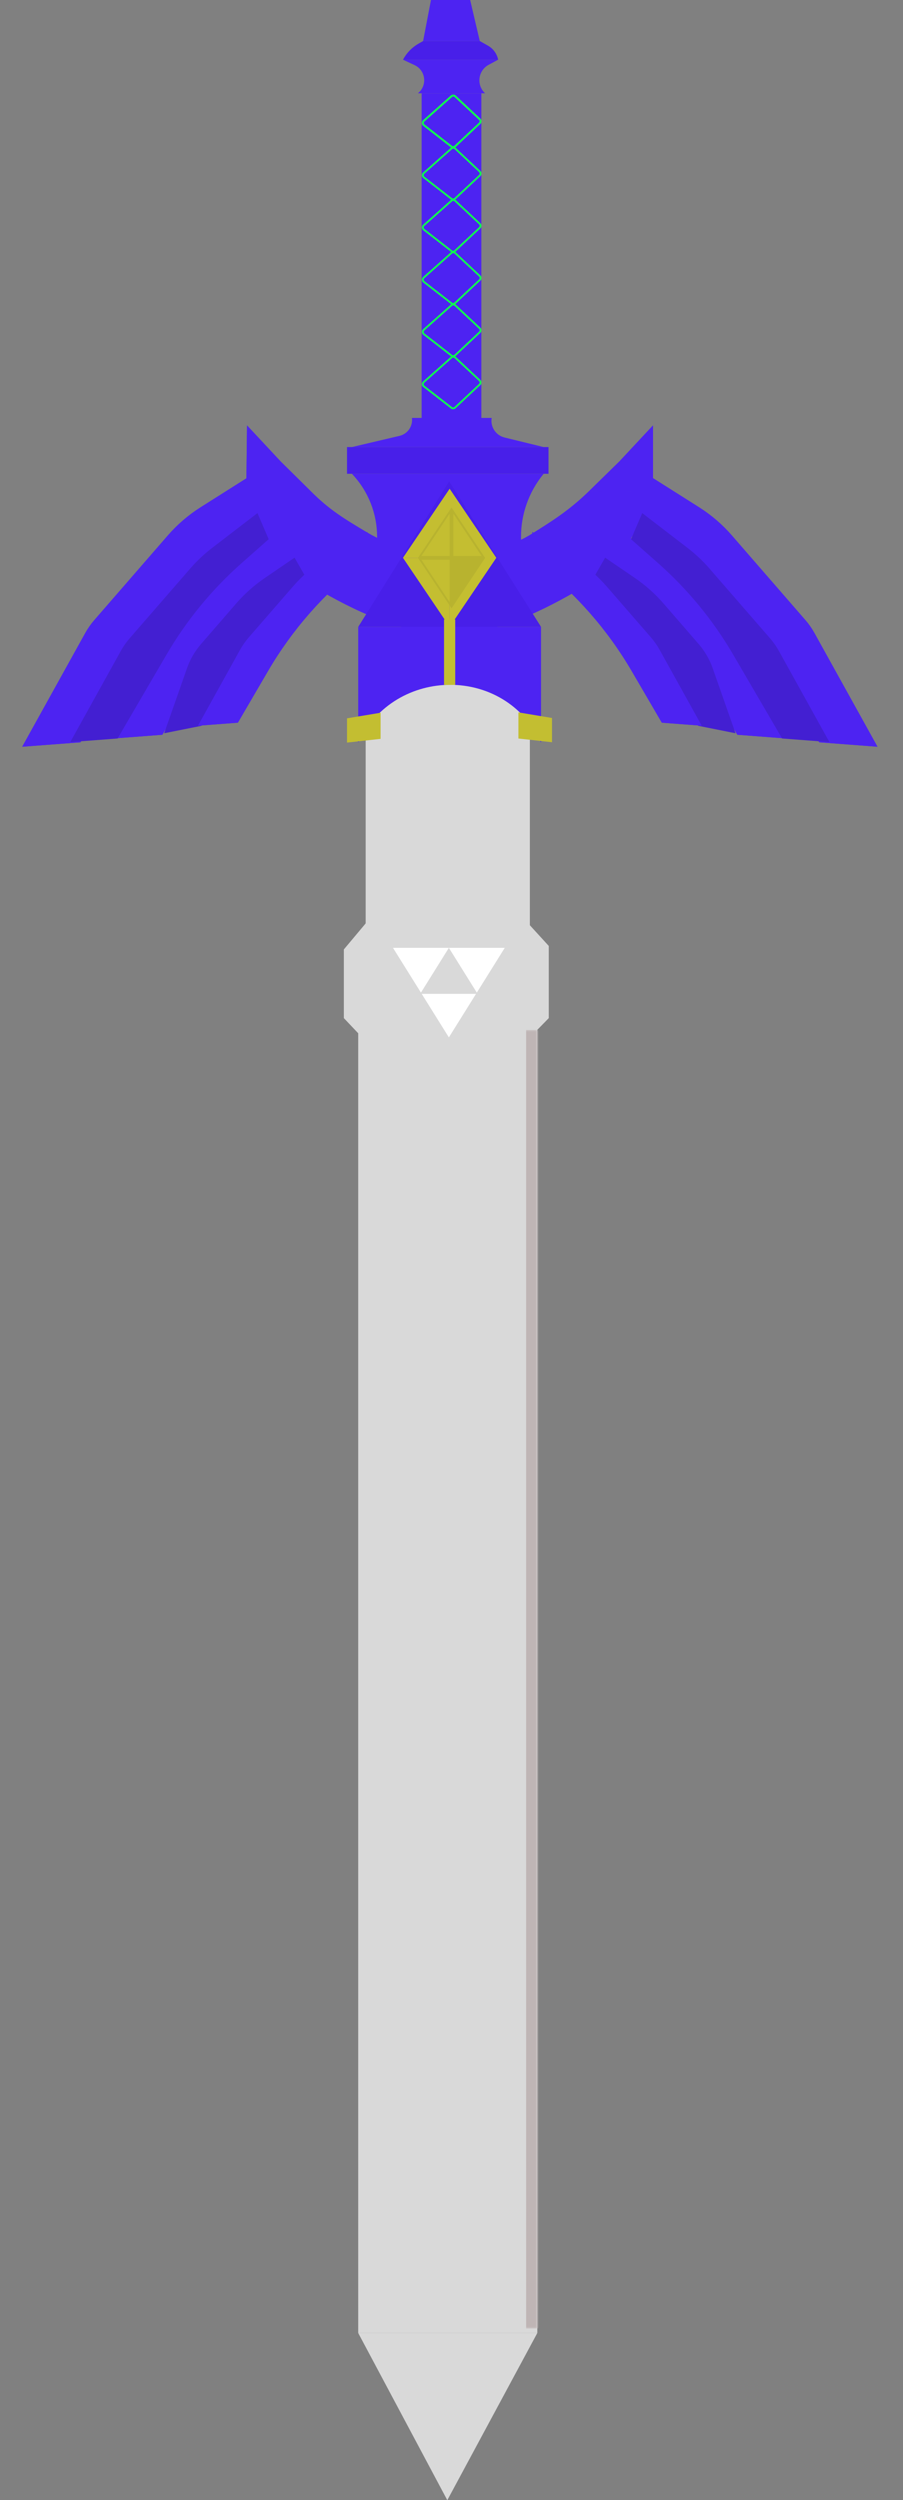 <svg width="242" height="670" viewBox="0 0 242 670" fill="none" xmlns="http://www.w3.org/2000/svg">
<rect x="0" y="0" width="242" height="670" fill="#808080" stroke="none"/>
<rect x="98" y="177" width="44" height="90" fill="#D9D9D9"/>
<path d="M131.748 236.723L147.072 253.5L147.072 272.834L131.748 288.5L106.992 288.5L92.149 272.834L92.149 254.434L106.992 236.723L131.748 236.723Z" fill="#D9D9D9"/>
<rect x="96" y="276" width="48" height="349.201" fill="#D9D9D9"/>
<path d="M119.876 670L144 625.201H96L119.876 670Z" fill="#D9D9D9"/>
<mask id="path-5-inside-1_8_83" fill="white">
<path d="M100 276H144V624H100V276Z"/>
</mask>
<path d="M100 276H144V624H100V276Z" fill="#D9D9D9"/>
<path d="M141 276V624H147V276H141Z" fill="#BFB5B5" mask="url(#path-5-inside-1_8_83)"/>
<path d="M120.297 278L135.277 254H105.317L120.297 278Z" fill="white"/>
<path d="M120.297 254L127.99 266.333H112.605L120.297 254Z" fill="#D9D9D9"/>
<path d="M175 131.7C171.88 140.958 165.882 151.652 156 157.5C146.118 163.348 132.951 170.018 120.459 170C107.966 169.982 94.353 163.377 84.5 157.5C74.647 151.623 69.075 140.81 66 131.544H83.188C88.166 136.568 92.072 138.93 98.382 142.693C104.692 146.457 112.459 148.506 120.459 148.517C128.458 148.529 135.605 147.171 141.934 143.426C147.41 139.997 152.326 137.02 157.865 131.615L175 131.7Z" fill="#4D23F2"/>
<path d="M66.2 114L75.2 123.649L83.19 131.544H66L66.2 114Z" fill="#4D23F2"/>
<path d="M175 114L166 123.649L157.86 131.614L175 131.702V114Z" fill="#4D23F2"/>
<path d="M175 131.7C171.88 140.958 165.882 151.652 156 157.5C146.118 163.348 132.951 170.018 120.459 170C107.966 169.982 94.353 163.377 84.5 157.5C74.647 151.623 69.075 140.81 66 131.544H83.188C88.166 136.568 92.072 138.93 98.382 142.693C104.692 146.457 112.459 148.506 120.459 148.517C128.458 148.529 135.605 147.171 141.934 143.426C147.41 139.997 152.326 137.02 157.865 131.615L175 131.7Z" fill="#4D23F2"/>
<path d="M66.2 114L75.2 123.649L83.19 131.544H66L66.2 114Z" fill="#4D23F2"/>
<path d="M175 114L166 123.649L157.86 131.614L175 131.702V114Z" fill="#4D23F2"/>
<path d="M72.323 124.205L71.461 135.767L63.097 142.234C52.928 150.095 44.371 159.843 37.893 170.944L21.564 198.924L5.953 200.111L22.869 169.611C23.545 168.392 24.346 167.248 25.26 166.196L44.972 143.502C47.526 140.561 50.497 138.009 53.79 135.926L72.323 124.205Z" fill="#4D23F2"/>
<path d="M168.792 124.205L169.654 135.767L178.018 142.234C188.187 150.095 196.744 159.843 203.222 170.944L219.551 198.924L235.162 200.111L218.245 169.611C217.57 168.392 216.768 167.248 215.855 166.196L196.143 143.502C193.588 140.561 190.618 138.009 187.325 135.926L168.792 124.205Z" fill="#4D23F2"/>
<path d="M72.323 124.205L71.461 135.767L63.097 142.234C52.928 150.095 44.371 159.843 37.893 170.944L21.564 198.924L5.953 200.111L22.869 169.611C23.545 168.392 24.346 167.248 25.26 166.196L44.972 143.502C47.526 140.561 50.497 138.009 53.79 135.926L72.323 124.205Z" fill="#4D23F2"/>
<path d="M168.792 124.205L169.654 135.767L178.018 142.234C188.187 150.095 196.744 159.843 203.222 170.944L219.551 198.924L235.162 200.111L218.245 169.611C217.57 168.392 216.768 167.248 215.855 166.196L196.143 143.502C193.588 140.561 190.618 138.009 187.325 135.926L168.792 124.205Z" fill="#4D23F2"/>
<path d="M84.729 136.227L84.029 145.616L80.131 148.63C69.963 156.491 61.405 166.239 54.927 177.34L43.511 196.901L30.834 197.866L44.38 173.442C45.056 172.224 45.857 171.08 46.77 170.028L61.795 152.73C64.35 149.789 67.32 147.237 70.613 145.155L84.729 136.227Z" fill="#4D23F2"/>
<path d="M156.386 136.227L157.086 145.616L160.984 148.63C171.152 156.491 179.71 166.239 186.188 177.34L197.604 196.901L210.281 197.866L196.735 173.442C196.059 172.224 195.258 171.08 194.344 170.028L179.32 152.73C176.765 149.789 173.795 147.237 170.502 145.155L156.386 136.227Z" fill="#4D23F2"/>
<path d="M84.729 136.227L84.029 145.616L80.131 148.63C69.963 156.491 61.405 166.239 54.927 177.34L43.511 196.901L30.834 197.866L44.38 173.442C45.056 172.224 45.857 171.08 46.77 170.028L61.795 152.73C64.35 149.789 67.32 147.237 70.613 145.155L84.729 136.227Z" fill="#4D23F2"/>
<path d="M156.386 136.227L157.086 145.616L160.984 148.63C171.152 156.491 179.71 166.239 186.188 177.34L197.604 196.901L210.281 197.866L196.735 173.442C196.059 172.224 195.258 171.08 194.344 170.028L179.32 152.73C176.765 149.789 173.795 147.237 170.502 145.155L156.386 136.227Z" fill="#4D23F2"/>
<path d="M69 137.5L72 144.5L64.77 150.892C56.798 157.94 50.002 166.216 44.639 175.407L31.511 197.901L18.834 198.866L32.38 174.442C33.056 173.224 33.857 172.08 34.771 171.028L51.009 152.333C52.764 150.313 54.717 148.474 56.838 146.843L69 137.5Z" fill="#431FD2"/>
<path d="M172.115 137.5L169.115 144.5L176.345 150.892C184.317 157.94 191.113 166.216 196.476 175.407L209.604 197.901L222.281 198.866L208.735 174.442C208.059 173.224 207.258 172.08 206.344 171.028L190.106 152.333C188.351 150.313 186.398 148.474 184.277 146.843L172.115 137.5Z" fill="#431FD2"/>
<path d="M78.941 149.446L82.308 155.323V155.323C72.362 163.789 64.216 174.166 58.352 185.837L54 194.5L44 196.5L50.124 179.06C50.958 176.685 52.233 174.489 53.883 172.586L63.299 161.724C65.55 159.127 68.127 156.831 70.966 154.893L78.941 149.446Z" fill="#431FD2"/>
<path d="M162.174 149.446L158.807 155.323V155.323C168.753 163.789 176.899 174.166 182.763 185.837L187.115 194.5L197.115 196.5L190.991 179.06C190.157 176.685 188.881 174.489 187.232 172.586L177.816 161.724C175.565 159.127 172.988 156.831 170.149 154.893L162.174 149.446Z" fill="#431FD2"/>
<path d="M98.466 142.56L97.877 150.468L97.021 151.129C86.853 158.991 78.296 168.739 71.817 179.84L63.749 193.665L53.071 194.477L64.321 174.195C64.996 172.977 65.798 171.832 66.711 170.78L78.542 157.16C81.096 154.219 84.067 151.667 87.359 149.584L98.466 142.56Z" fill="#4D23F2"/>
<path d="M142.649 142.56L143.238 150.468L144.094 151.129C154.262 158.991 162.819 168.739 169.298 179.84L177.366 193.665L188.044 194.477L176.794 174.195C176.119 172.977 175.317 171.832 174.404 170.78L162.573 157.16C160.019 154.219 157.048 151.667 153.756 149.584L142.649 142.56Z" fill="#4D23F2"/>
<path d="M98.466 142.56L97.877 150.468L97.021 151.129C86.853 158.991 78.296 168.739 71.817 179.84L63.749 193.665L53.071 194.477L64.321 174.195C64.996 172.977 65.798 171.832 66.711 170.78L78.542 157.16C81.096 154.219 84.067 151.667 87.359 149.584L98.466 142.56Z" fill="#4D23F2"/>
<path d="M142.649 142.56L143.238 150.468L144.094 151.129C154.262 158.991 162.819 168.739 169.298 179.84L177.366 193.665L188.044 194.477L176.794 174.195C176.119 172.977 175.317 171.832 174.404 170.78L162.573 157.16C160.019 154.219 157.048 151.667 153.756 149.584L142.649 142.56Z" fill="#4D23F2"/>
<path d="M94.301 126.964H145.699V126.964C137.606 136.789 137.606 150.97 145.699 160.795V160.795H94.301V160.795C103.319 151.321 103.319 136.438 94.301 126.964V126.964Z" fill="#4D23F2"/>
<path d="M110.402 112H131.766V112C131.368 114.385 132.876 116.673 135.225 117.247L145.699 119.807H94.301L107.062 116.805C109.24 116.292 110.68 114.22 110.402 112V112Z" fill="#4D23F2"/>
<rect x="93" y="119.807" width="54" height="7.157" fill="#481FE9"/>
<rect x="113" y="25" width="16" height="87" fill="#4D23F2"/>
<path d="M121.995 25.807L128.551 31.953C128.867 32.249 128.867 32.751 128.551 33.047L121.952 39.233C121.683 39.486 121.27 39.505 120.979 39.278L113.602 33.541C113.232 33.253 113.214 32.7 113.565 32.388L120.984 25.793C121.274 25.536 121.712 25.541 121.995 25.807Z" stroke="#10F751" stroke-width="0.5"/>
<path d="M121.995 25.807L128.551 31.953C128.867 32.249 128.867 32.751 128.551 33.047L121.952 39.233C121.683 39.486 121.27 39.505 120.979 39.278L113.602 33.541C113.232 33.253 113.214 32.7 113.565 32.388L120.984 25.793C121.274 25.536 121.712 25.541 121.995 25.807Z" stroke="#10F751" stroke-width="0.5"/>
<path d="M121.995 39.807L128.551 45.953C128.867 46.249 128.867 46.751 128.551 47.047L121.952 53.233C121.683 53.486 121.27 53.505 120.979 53.278L113.602 47.541C113.232 47.253 113.214 46.7 113.565 46.388L120.984 39.793C121.274 39.536 121.712 39.541 121.995 39.807Z" stroke="#10F751" stroke-width="0.5"/>
<path d="M121.995 53.807L128.551 59.953C128.867 60.249 128.867 60.751 128.551 61.047L121.952 67.233C121.683 67.486 121.27 67.505 120.979 67.278L113.602 61.541C113.232 61.253 113.214 60.7 113.565 60.388L120.984 53.793C121.274 53.536 121.712 53.541 121.995 53.807Z" stroke="#10F751" stroke-width="0.5"/>
<path d="M121.995 67.807L128.551 73.953C128.867 74.249 128.867 74.751 128.551 75.047L121.952 81.233C121.683 81.486 121.27 81.505 120.979 81.278L113.602 75.541C113.232 75.253 113.214 74.7 113.565 74.388L120.984 67.793C121.274 67.536 121.712 67.541 121.995 67.807Z" stroke="#10F751" stroke-width="0.5"/>
<path d="M121.995 81.807L128.551 87.953C128.867 88.249 128.867 88.751 128.551 89.047L121.952 95.233C121.683 95.486 121.27 95.505 120.979 95.278L113.602 89.541C113.232 89.253 113.214 88.7 113.565 88.388L120.984 81.793C121.274 81.536 121.712 81.541 121.995 81.807Z" stroke="#10F751" stroke-width="0.5"/>
<path d="M121.995 95.807L128.551 101.953C128.867 102.249 128.867 102.751 128.551 103.047L121.952 109.233C121.683 109.486 121.27 109.505 120.979 109.278L113.602 103.541C113.232 103.253 113.214 102.7 113.565 102.388L120.984 95.793C121.274 95.536 121.712 95.541 121.995 95.807Z" stroke="#10F751" stroke-width="0.5"/>
<path d="M108 16H133.5L130.968 17.36C128.106 18.897 127.611 22.797 130 25V25H112V25C114.595 22.929 114.11 18.853 111.102 17.448L108 16Z" fill="#4D23F2"/>
<path d="M113.392 11H128.588L130.782 12.243C132.19 13.041 133.182 14.412 133.5 16V16H108V16C108.96 14.186 110.419 12.685 112.205 11.673L113.392 11Z" fill="#481FE9"/>
<path d="M115.5 0H126L128.581 11H113.392L115.5 0Z" fill="#4D23F2"/>
<path d="M120.374 129L145 168H96L120.374 129Z" fill="#481FE9"/>
<path d="M120.5 168L120.5 131L133 149.5L120.5 168Z" fill="#C4BE31"/>
<path d="M108 149.5L120.5 149.5L120.5 131L108 149.5Z" fill="#C4BE31"/>
<path d="M120.5 131L108 149.5L133 149.5L120.5 131Z" fill="#C4BE31"/>
<path d="M120.5 168L120.5 149.5L108 149.5L120.5 168Z" fill="#C4BE31"/>
<path d="M121 163L121 136L130 149.5L121 163Z" fill="#B8B32F"/>
<path d="M112 149.5L121 149.5L121 136L112 149.5Z" fill="#C4BE31"/>
<path d="M121 136L112 149.5L130 149.5L121 136Z" fill="#C4BE31"/>
<path d="M121 163L121 149.5L112 149.5L121 163Z" fill="#C4BE31"/>
<path d="M121.25 136.826L129.533 149.25H121.25L121.25 136.826ZM121.25 162.174L121.25 149.75H129.533L121.25 162.174ZM120.75 149.75L120.75 162.174L112.467 149.75L120.75 149.75ZM120.75 149.25L112.467 149.25L120.75 136.826L120.75 149.25Z" stroke="#B8B32F" stroke-width="0.5"/>
<path d="M96 168H145V199V199C135.437 178.281 105.887 178.434 96 199V199V168Z" fill="#4D23F2"/>
<path d="M93 192.5L102 191V198L93 199V192.5Z" fill="#C3BE31"/>
<path d="M147.935 192.406L138.935 190.906V197.906L147.935 198.906V192.406Z" fill="#C3BE31"/>
<path d="M119 166H122V183.532L119 183.559V166Z" fill="#C3BE31"/>
</svg>
